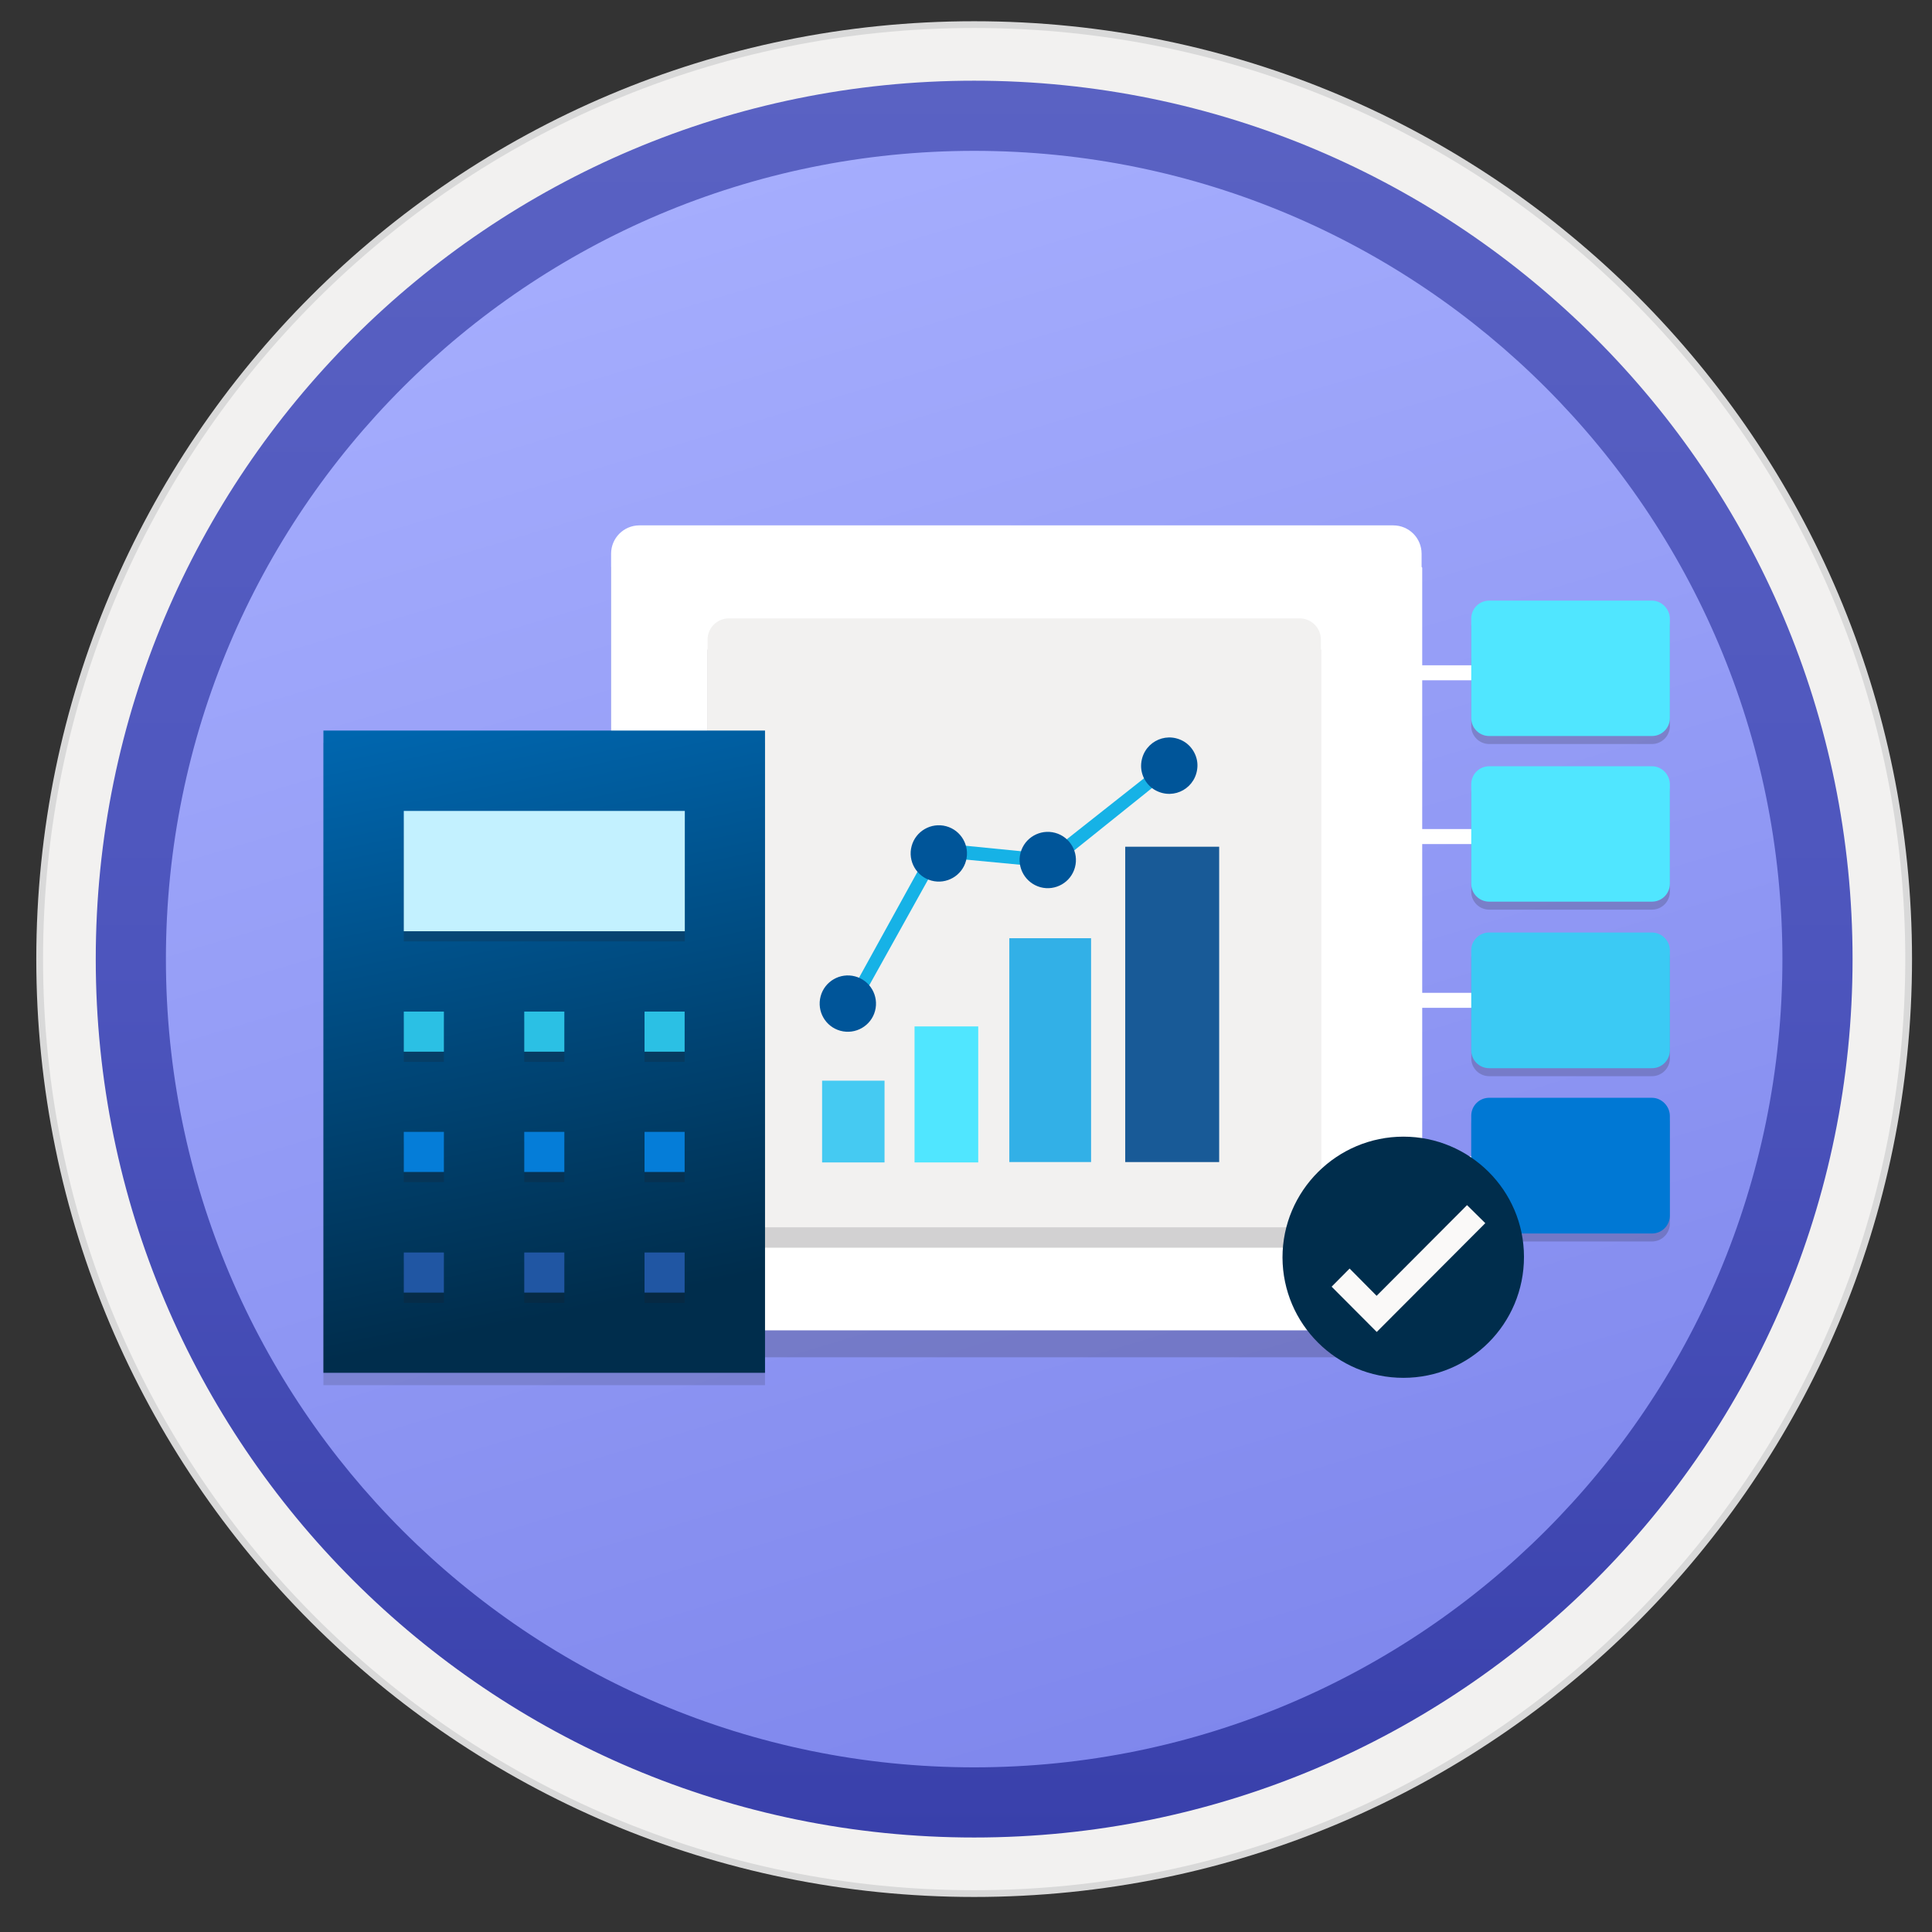 <svg width="103" height="103" viewBox="0 0 103 103" fill="none" xmlns="http://www.w3.org/2000/svg">
<rect x="0" y="0" width="103" height="103" fill="#333333" stroke="none"/>
<path d="M51.935 97.942C26.085 97.942 5.125 76.992 5.125 51.132C5.125 25.272 26.085 4.322 51.935 4.322C77.785 4.322 98.745 25.282 98.745 51.132C98.745 76.982 77.785 97.942 51.935 97.942Z" fill="url(#paint0_linear_661_29888)"/>
<path fill-rule="evenodd" clip-rule="evenodd" d="M51.935 1.132C79.545 1.132 101.935 23.522 101.935 51.132C101.935 78.742 79.545 101.132 51.935 101.132C24.325 101.132 1.935 78.742 1.935 51.132C1.935 23.522 24.325 1.132 51.935 1.132ZM51.935 96.892C77.205 96.892 97.695 76.402 97.695 51.132C97.695 25.862 77.205 5.372 51.935 5.372C26.665 5.372 6.175 25.862 6.175 51.132C6.175 76.402 26.665 96.892 51.935 96.892Z" fill="#D9D9D9"/>
<path fill-rule="evenodd" clip-rule="evenodd" d="M97.835 51.132C97.835 76.482 77.285 97.032 51.935 97.032C26.585 97.032 6.035 76.482 6.035 51.132C6.035 25.782 26.585 5.232 51.935 5.232C77.285 5.232 97.835 25.782 97.835 51.132ZM51.935 1.492C79.355 1.492 101.575 23.712 101.575 51.132C101.575 78.552 79.345 100.772 51.935 100.772C24.515 100.772 2.295 78.542 2.295 51.132C2.295 23.712 24.515 1.492 51.935 1.492Z" fill="#F2F1F0"/>
<path fill-rule="evenodd" clip-rule="evenodd" d="M51.935 94.222C28.135 94.222 8.845 74.932 8.845 51.132C8.845 27.332 28.135 8.042 51.935 8.042C75.735 8.042 95.025 27.332 95.025 51.132C95.025 74.932 75.735 94.222 51.935 94.222ZM98.765 51.132C98.765 76.992 77.795 97.962 51.935 97.962C26.075 97.962 5.105 76.992 5.105 51.132C5.105 25.272 26.075 4.302 51.935 4.302C77.795 4.302 98.765 25.262 98.765 51.132Z" fill="url(#paint1_linear_661_29888)"/>
<path opacity="0.2" d="M88.071 32.447H79.39C78.864 32.447 78.436 32.874 78.436 33.4V38.711C78.436 39.237 78.864 39.665 79.39 39.665H88.071C88.597 39.665 89.025 39.237 89.025 38.711V33.417C89.025 32.891 88.581 32.447 88.071 32.447Z" fill="#1F1D21"/>
<path opacity="0.2" d="M88.071 50.139H79.39C78.864 50.139 78.436 50.567 78.436 51.093V56.42C78.436 56.946 78.864 57.374 79.39 57.374H88.071C88.597 57.374 89.025 56.946 89.025 56.42V51.093C89.025 50.567 88.581 50.139 88.071 50.139Z" fill="#1F1D21"/>
<path opacity="0.2" d="M88.071 41.276H79.39C78.864 41.276 78.436 41.704 78.436 42.23V47.541C78.436 48.067 78.864 48.495 79.39 48.495H88.071C88.597 48.495 89.025 48.067 89.025 47.541V42.247C89.025 41.704 88.581 41.276 88.071 41.276Z" fill="#1F1D21"/>
<path opacity="0.2" d="M88.071 58.952H79.39C78.864 58.952 78.436 59.38 78.436 59.906V65.233C78.436 65.759 78.864 66.187 79.39 66.187H88.071C88.597 66.187 89.025 65.759 89.025 65.233V59.922C89.025 59.396 88.581 58.952 88.071 58.952Z" fill="#1F1D21"/>
<path opacity="0.2" d="M73.57 72.361C74.787 72.361 75.773 71.374 75.773 70.157V30.219H32.579V70.157C32.579 71.374 33.565 72.361 34.782 72.361H73.57V72.361Z" fill="#1F1D21"/>
<path d="M75.789 30.213V29.522C75.789 28.683 75.115 28.009 74.276 28.009H34.091C33.253 28.009 32.579 28.683 32.579 29.522V30.262V30.936V69.411C32.579 70.25 33.253 70.924 34.091 70.924H74.309C75.148 70.924 75.822 70.25 75.822 69.411V30.262C75.806 30.245 75.789 30.229 75.789 30.213Z" fill="white"/>
<path d="M83.32 62.045H71.3" stroke="white" stroke-width="0.8" stroke-miterlimit="10"/>
<path d="M83.32 53.33H71.3" stroke="white" stroke-width="0.8" stroke-miterlimit="10"/>
<path d="M83.32 44.599H71.3" stroke="white" stroke-width="0.8" stroke-miterlimit="10"/>
<path d="M83.32 35.868H71.3" stroke="white" stroke-width="0.8" stroke-miterlimit="10"/>
<path d="M88.071 32.021H79.39C78.864 32.021 78.436 32.449 78.436 32.975V38.286C78.436 38.812 78.864 39.239 79.39 39.239H88.071C88.597 39.239 89.025 38.812 89.025 38.286V32.991C89.025 32.465 88.581 32.021 88.071 32.021Z" fill="#50E6FF"/>
<path d="M88.071 49.714H79.39C78.864 49.714 78.436 50.141 78.436 50.667V55.995C78.436 56.521 78.864 56.948 79.39 56.948H88.071C88.597 56.948 89.025 56.521 89.025 55.995V50.667C89.025 50.141 88.581 49.714 88.071 49.714Z" fill="#3BCAF4"/>
<path d="M88.071 40.851H79.39C78.864 40.851 78.436 41.279 78.436 41.805V47.115C78.436 47.642 78.864 48.069 79.39 48.069H88.071C88.597 48.069 89.025 47.642 89.025 47.115V41.821C89.025 41.279 88.581 40.851 88.071 40.851Z" fill="#50E6FF"/>
<path d="M88.071 58.526H79.39C78.864 58.526 78.436 58.954 78.436 59.48V64.808C78.436 65.334 78.864 65.761 79.39 65.761H88.071C88.597 65.761 89.025 65.334 89.025 64.808V59.497C89.025 58.97 88.581 58.526 88.071 58.526Z" fill="#0078D4"/>
<path opacity="0.2" d="M69.126 66.518C69.842 66.518 70.42 65.939 70.42 65.224V34.626H37.721V65.224C37.721 65.939 38.3 66.518 39.016 66.518H69.126Z" fill="#1F1D21"/>
<path d="M70.421 34.612V34.105C70.421 33.474 69.913 32.967 69.283 32.967H38.86C38.229 32.967 37.722 33.474 37.722 34.105V34.664V35.178V64.294C37.722 64.924 38.229 65.432 38.86 65.432H69.296C69.926 65.432 70.434 64.924 70.434 64.294V34.664C70.427 34.645 70.421 34.632 70.421 34.612Z" fill="#F2F1F0"/>
<path d="M47.164 57.614H43.828V61.972H47.157V57.614H47.164Z" fill="#45CAF2"/>
<path d="M52.139 54.721H48.757V61.972H52.152V54.721H52.139Z" fill="#50E6FF"/>
<path d="M58.168 50.019H53.81V61.952H58.168V50.019Z" fill="#32B0E7"/>
<path d="M64.997 45.141H59.989V61.953H64.997V45.141Z" fill="#185A97"/>
<path d="M45.792 53.517L45.187 53.231L49.772 44.92L55.885 45.525L62.226 40.517L62.72 40.966L56.113 46.266L50.143 45.7L45.792 53.517Z" fill="#16B2E6"/>
<path d="M44.81 54.955C45.61 55.169 46.436 54.695 46.651 53.895C46.865 53.095 46.39 52.269 45.59 52.054C44.791 51.84 43.965 52.314 43.75 53.114C43.535 53.921 44.01 54.74 44.81 54.955Z" fill="#005599"/>
<path d="M49.661 46.949C50.461 47.163 51.287 46.689 51.501 45.889C51.716 45.089 51.241 44.263 50.441 44.048C49.641 43.834 48.816 44.308 48.601 45.108C48.386 45.908 48.861 46.734 49.661 46.949Z" fill="#005599"/>
<path d="M55.469 47.3C56.269 47.515 57.095 47.04 57.309 46.24C57.524 45.44 57.049 44.614 56.249 44.4C55.449 44.185 54.623 44.66 54.409 45.46C54.194 46.26 54.669 47.079 55.469 47.3Z" fill="#005599"/>
<path d="M61.596 42.13C62.604 42.683 63.807 41.987 63.839 40.836C63.852 40.296 63.547 39.769 63.078 39.509C62.071 38.956 60.867 39.652 60.835 40.803C60.822 41.343 61.121 41.87 61.596 42.13Z" fill="#005599"/>
<path d="M74.819 73.456C78.37 73.456 81.247 70.578 81.247 67.01C81.247 63.459 78.354 60.598 74.819 60.598C71.283 60.598 68.373 63.475 68.373 67.043C68.389 70.595 71.267 73.456 74.819 73.456Z" fill="#002D4C"/>
<path d="M78.212 64.249L73.391 69.083L71.951 67.63L70.992 68.596L73.398 71.01L79.185 65.21L78.212 64.249Z" fill="#FAF9F8"/>
<path opacity="0.15" d="M40.785 39.607H17.242V73.848H40.785V39.607Z" fill="#1F1D20"/>
<path d="M40.785 38.948H17.242V73.188H40.785V38.948Z" fill="url(#paint2_linear_661_29888)"/>
<path opacity="0.2" d="M36.5 43.776H21.527V50.189H36.509V43.776H36.5Z" fill="#1F1D21"/>
<path opacity="0.2" d="M23.665 54.474H21.527V56.612H23.665V54.474Z" fill="#1F1D21"/>
<path opacity="0.2" d="M23.665 60.886H21.527V63.024H23.665V60.886Z" fill="#1F1D21"/>
<path opacity="0.2" d="M23.665 67.319H21.527V69.457H23.665V67.319Z" fill="#1F1D21"/>
<path opacity="0.2" d="M30.087 54.474H27.949V56.612H30.087V54.474Z" fill="#1F1D21"/>
<path opacity="0.2" d="M30.087 60.886H27.949V63.024H30.087V60.886Z" fill="#1F1D21"/>
<path opacity="0.2" d="M30.087 67.319H27.949V69.457H30.087V67.319Z" fill="#1F1D21"/>
<path opacity="0.2" d="M36.5 54.474H34.362V56.612H36.5V54.474Z" fill="#1F1D21"/>
<path opacity="0.2" d="M36.5 60.886H34.362V63.024H36.5V60.886Z" fill="#1F1D21"/>
<path opacity="0.2" d="M36.5 67.319H34.362V69.457H36.5V67.319Z" fill="#1F1D21"/>
<path d="M36.5 43.233H21.527V49.647H36.509V43.233H36.5Z" fill="#C3F1FF"/>
<path d="M23.665 53.93H21.527V56.068H23.665V53.93Z" fill="#2BC0E4"/>
<path d="M23.665 60.343H21.527V62.481H23.665V60.343Z" fill="#057DD8"/>
<path d="M23.665 66.774H21.527V68.912H23.665V66.774Z" fill="#2056A3"/>
<path d="M30.087 53.93H27.949V56.068H30.087V53.93Z" fill="#2BC0E4"/>
<path d="M30.087 60.343H27.949V62.481H30.087V60.343Z" fill="#057DD8"/>
<path d="M30.087 66.774H27.949V68.912H30.087V66.774Z" fill="#2056A3"/>
<path d="M36.5 53.93H34.362V56.068H36.5V53.93Z" fill="#2BC0E4"/>
<path d="M36.5 60.343H34.362V62.481H36.5V60.343Z" fill="#057DD8"/>
<path d="M36.5 66.774H34.362V68.912H36.5V66.774Z" fill="#2056A3"/>
<defs>
<linearGradient id="paint0_linear_661_29888" x1="36.878" y1="0.693" x2="67.114" y2="101.985" gradientUnits="userSpaceOnUse">
<stop stop-color="#A9B1FF"/>
<stop offset="1" stop-color="#7B83EB"/>
</linearGradient>
<linearGradient id="paint1_linear_661_29888" x1="51.935" y1="4.302" x2="51.935" y2="97.962" gradientUnits="userSpaceOnUse">
<stop stop-color="#5A62C3"/>
<stop offset="0.5" stop-color="#4D55BD"/>
<stop offset="1" stop-color="#3940AB"/>
</linearGradient>
<linearGradient id="paint2_linear_661_29888" x1="1.047" y1="28.62" x2="11.599" y2="79.872" gradientUnits="userSpaceOnUse">
<stop stop-color="#007ED8"/>
<stop offset="0.887" stop-color="#002D4C"/>
</linearGradient>
</defs>
</svg>
